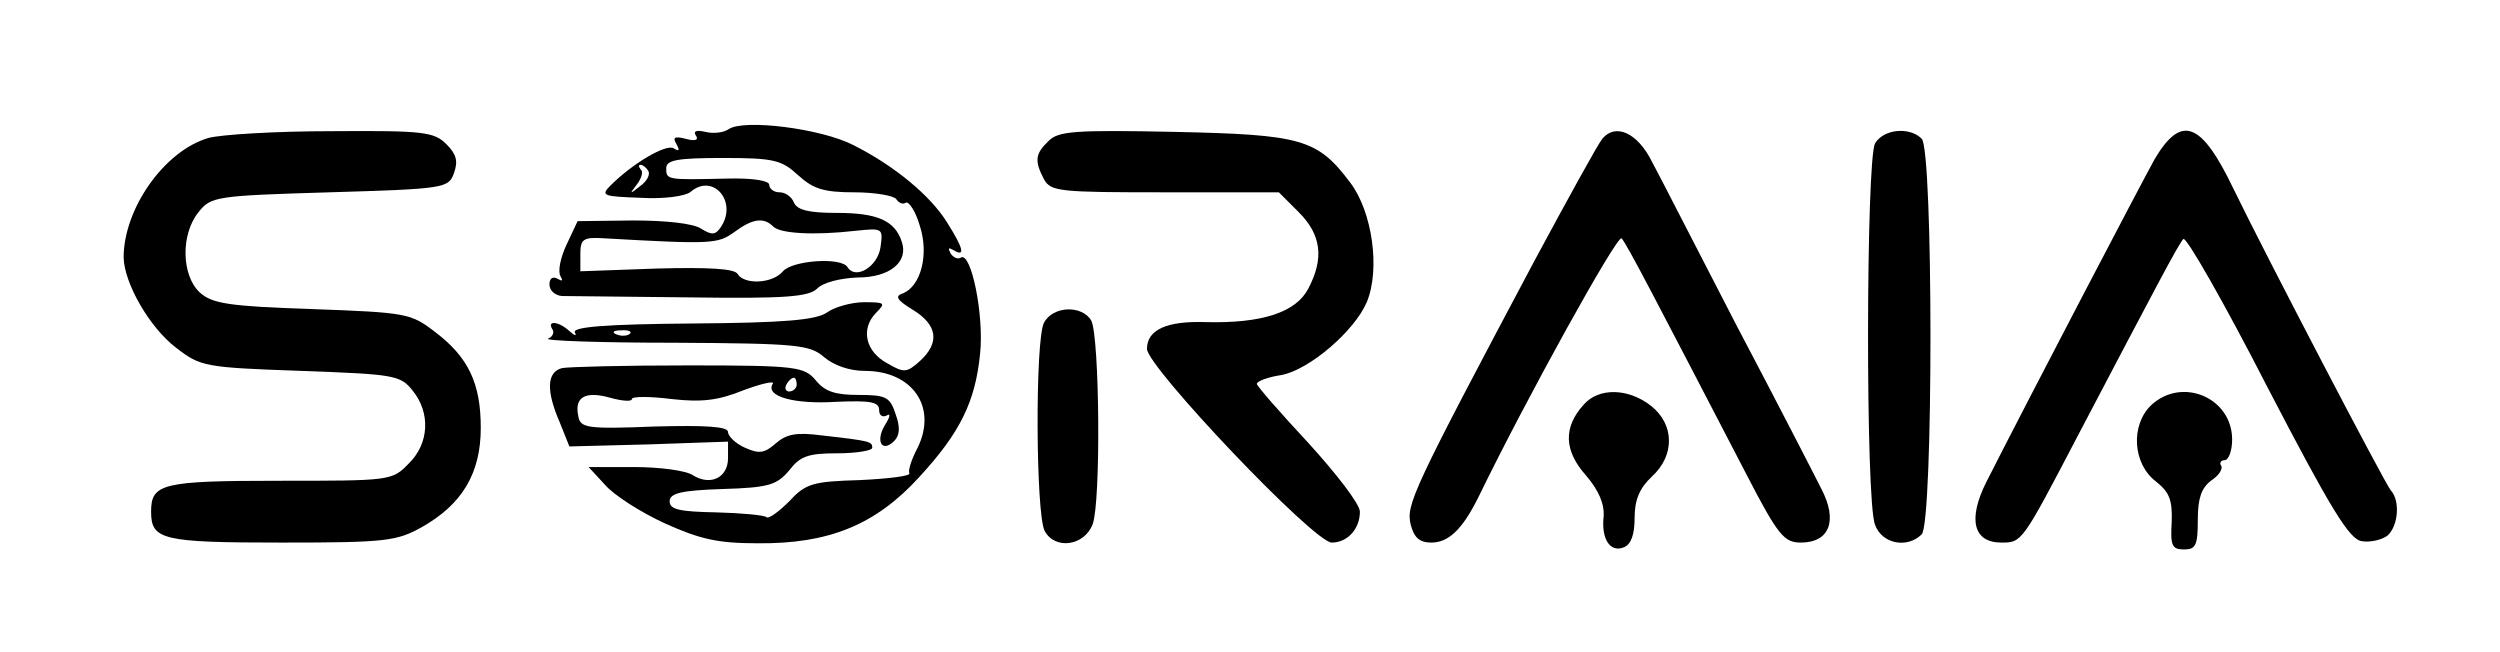 <?xml version="1.0" standalone="no"?>
<!DOCTYPE svg PUBLIC "-//W3C//DTD SVG 20010904//EN"
 "http://www.w3.org/TR/2001/REC-SVG-20010904/DTD/svg10.dtd">
<svg version="1.0" xmlns="http://www.w3.org/2000/svg"
 width="364pt" height="95pt" viewBox="0 0 364 95"
 preserveAspectRatio="xMidYMid meet">

<g transform="translate(0,95) scale(0.1,-0.1)"
fill="#000000" stroke="none">
<path d="M1061 762 c-7 -5 -22 -7 -34 -4 -13 3 -18 1 -14 -5 5 -7 -1 -9 -15
-5 -16 4 -19 2 -13 -8 5 -9 4 -11 -4 -6 -11 7 -60 -22 -92 -54 -15 -15 -11
-16 44 -18 32 -2 65 2 73 9 32 27 68 -14 44 -51 -8 -12 -13 -13 -29 -3 -12 8
-53 12 -100 12 l-80 -1 -16 -34 c-9 -19 -13 -39 -9 -46 4 -7 3 -8 -4 -4 -7 4
-12 1 -12 -8 0 -9 8 -16 18 -17 9 0 94 -1 187 -2 140 -2 173 1 185 13 9 9 34
15 59 16 47 0 74 23 64 52 -10 31 -36 42 -94 42 -41 0 -58 4 -63 15 -3 8 -12
15 -21 15 -8 0 -15 5 -15 11 0 6 -24 10 -62 9 -87 -2 -88 -2 -88 15 0 12 16
15 83 15 74 0 85 -3 109 -25 22 -20 37 -25 82 -25 30 0 58 -5 61 -10 4 -6 10
-8 14 -5 4 2 14 -12 20 -33 14 -42 2 -88 -24 -99 -13 -4 -9 -10 14 -24 36 -22
40 -48 10 -75 -19 -17 -23 -17 -47 -3 -32 17 -39 50 -17 73 15 15 14 16 -17
16 -18 0 -43 -7 -54 -15 -16 -11 -62 -15 -197 -16 -125 -1 -174 -5 -170 -13 3
-6 0 -5 -8 2 -15 14 -33 16 -25 3 4 -5 0 -12 -6 -14 -7 -3 75 -6 183 -6 181
-1 198 -3 219 -21 14 -12 37 -20 59 -20 70 0 106 -53 77 -112 -9 -17 -14 -33
-12 -37 3 -4 -30 -8 -72 -10 -69 -2 -79 -5 -103 -31 -15 -15 -30 -26 -33 -23
-3 3 -36 6 -73 7 -53 1 -68 4 -68 16 0 12 17 16 77 18 68 2 79 6 97 27 16 21
28 25 70 25 28 0 51 4 51 8 0 9 -2 10 -73 18 -38 5 -52 2 -68 -12 -16 -14 -24
-15 -44 -6 -14 6 -25 17 -25 23 0 8 -32 10 -107 8 -99 -4 -108 -2 -111 15 -6
28 10 37 46 27 18 -5 32 -6 32 -2 0 4 26 4 58 0 44 -5 68 -2 105 13 27 10 46
14 42 9 -11 -18 31 -30 93 -26 49 2 62 0 62 -12 0 -8 5 -11 11 -8 6 4 5 -2 -2
-13 -15 -24 -5 -42 13 -24 8 8 9 20 2 39 -8 25 -14 28 -54 28 -34 0 -49 5 -62
21 -17 20 -27 22 -185 22 -93 0 -176 -2 -185 -4 -22 -6 -23 -33 -3 -79 l14
-35 116 3 115 4 0 -24 c0 -28 -25 -41 -51 -25 -10 7 -49 12 -86 12 l-66 0 24
-26 c13 -15 52 -40 87 -56 51 -23 77 -29 135 -29 104 -1 172 27 235 96 60 65
82 110 89 180 6 56 -13 149 -28 140 -4 -3 -11 0 -15 6 -4 8 -3 9 4 5 18 -11
15 2 -9 40 -24 39 -77 83 -137 113 -47 24 -159 38 -181 23z m-117 -61 c3 -5
-2 -15 -12 -22 -15 -12 -16 -12 -5 2 7 9 10 19 6 22 -3 4 -4 7 0 7 3 0 8 -4
11 -9z m182 -81 c10 -10 59 -13 120 -6 39 4 40 4 36 -24 -4 -28 -36 -48 -48
-29 -9 15 -80 10 -94 -6 -15 -18 -56 -20 -66 -4 -4 8 -43 10 -118 8 l-111 -4
0 25 c0 22 4 25 35 23 158 -9 165 -8 189 9 27 20 43 22 57 8z m-209 -156 c-3
-3 -12 -4 -19 -1 -8 3 -5 6 6 6 11 1 17 -2 13 -5z m243 -74 c0 -5 -5 -10 -11
-10 -5 0 -7 5 -4 10 3 6 8 10 11 10 2 0 4 -4 4 -10z"/>
<path d="M303 749 c-64 -19 -123 -103 -123 -174 1 -38 38 -102 76 -131 36 -28
42 -29 182 -34 136 -5 145 -6 163 -29 26 -32 24 -77 -6 -106 -24 -25 -27 -25
-188 -25 -171 0 -187 -4 -187 -45 0 -41 16 -45 190 -45 152 0 168 2 205 23 58
33 85 78 85 144 0 65 -18 103 -67 140 -35 27 -42 28 -179 33 -121 4 -145 8
-163 24 -27 25 -28 85 -2 117 18 23 25 24 191 29 168 5 173 6 181 28 6 17 4
27 -11 42 -18 18 -33 20 -167 19 -82 0 -163 -5 -180 -10z"/>
<path d="M1527 745 c-20 -19 -21 -29 -7 -56 10 -18 23 -19 176 -19 l166 0 29
-29 c33 -33 37 -67 14 -111 -18 -35 -68 -51 -149 -49 -57 2 -86 -11 -86 -39 0
-26 243 -282 269 -282 23 0 41 20 41 45 0 11 -34 55 -75 100 -41 44 -75 83
-75 86 0 4 16 10 36 13 41 8 106 64 124 106 20 48 8 132 -24 174 -48 64 -71
70 -257 74 -144 3 -168 1 -182 -13z"/>
<path d="M2333 748 c-6 -7 -50 -87 -99 -178 -178 -335 -187 -355 -180 -384 5
-19 13 -26 30 -26 25 0 45 19 68 65 72 148 203 384 209 378 7 -7 49 -88 183
-346 45 -87 54 -97 78 -97 42 0 54 32 30 78 -10 20 -65 127 -123 237 -57 110
-112 218 -124 240 -21 42 -53 56 -72 33z"/>
<path d="M2730 741 c-13 -25 -14 -520 0 -555 10 -28 47 -35 68 -14 17 17 17
559 0 576 -18 18 -56 14 -68 -7z"/>
<path d="M3137 718 c-21 -38 -179 -340 -245 -470 -27 -54 -19 -88 22 -88 30 0
30 0 111 155 114 217 147 280 154 287 4 4 59 -92 122 -215 93 -179 120 -223
138 -225 12 -2 29 2 37 8 16 14 19 51 5 66 -8 9 -183 344 -229 439 -47 98 -76
109 -115 43z"/>
<path d="M1520 480 c-13 -25 -12 -278 1 -303 15 -28 58 -22 70 10 12 33 10
271 -2 296 -13 23 -56 22 -69 -3z"/>
<path d="M2306 361 c-30 -33 -29 -67 3 -103 19 -22 27 -42 26 -59 -4 -33 9
-54 29 -46 11 4 16 19 16 43 0 26 7 43 25 60 34 31 33 76 -1 103 -33 26 -76
27 -98 2z"/>
<path d="M3132 360 c-30 -29 -27 -85 7 -111 20 -16 24 -27 23 -59 -2 -34 0
-40 18 -40 17 0 20 6 20 43 0 31 5 46 19 57 11 7 18 17 15 22 -3 4 0 8 5 8 6
0 11 14 11 30 0 61 -73 92 -118 50z"/>
</g>
</svg>
